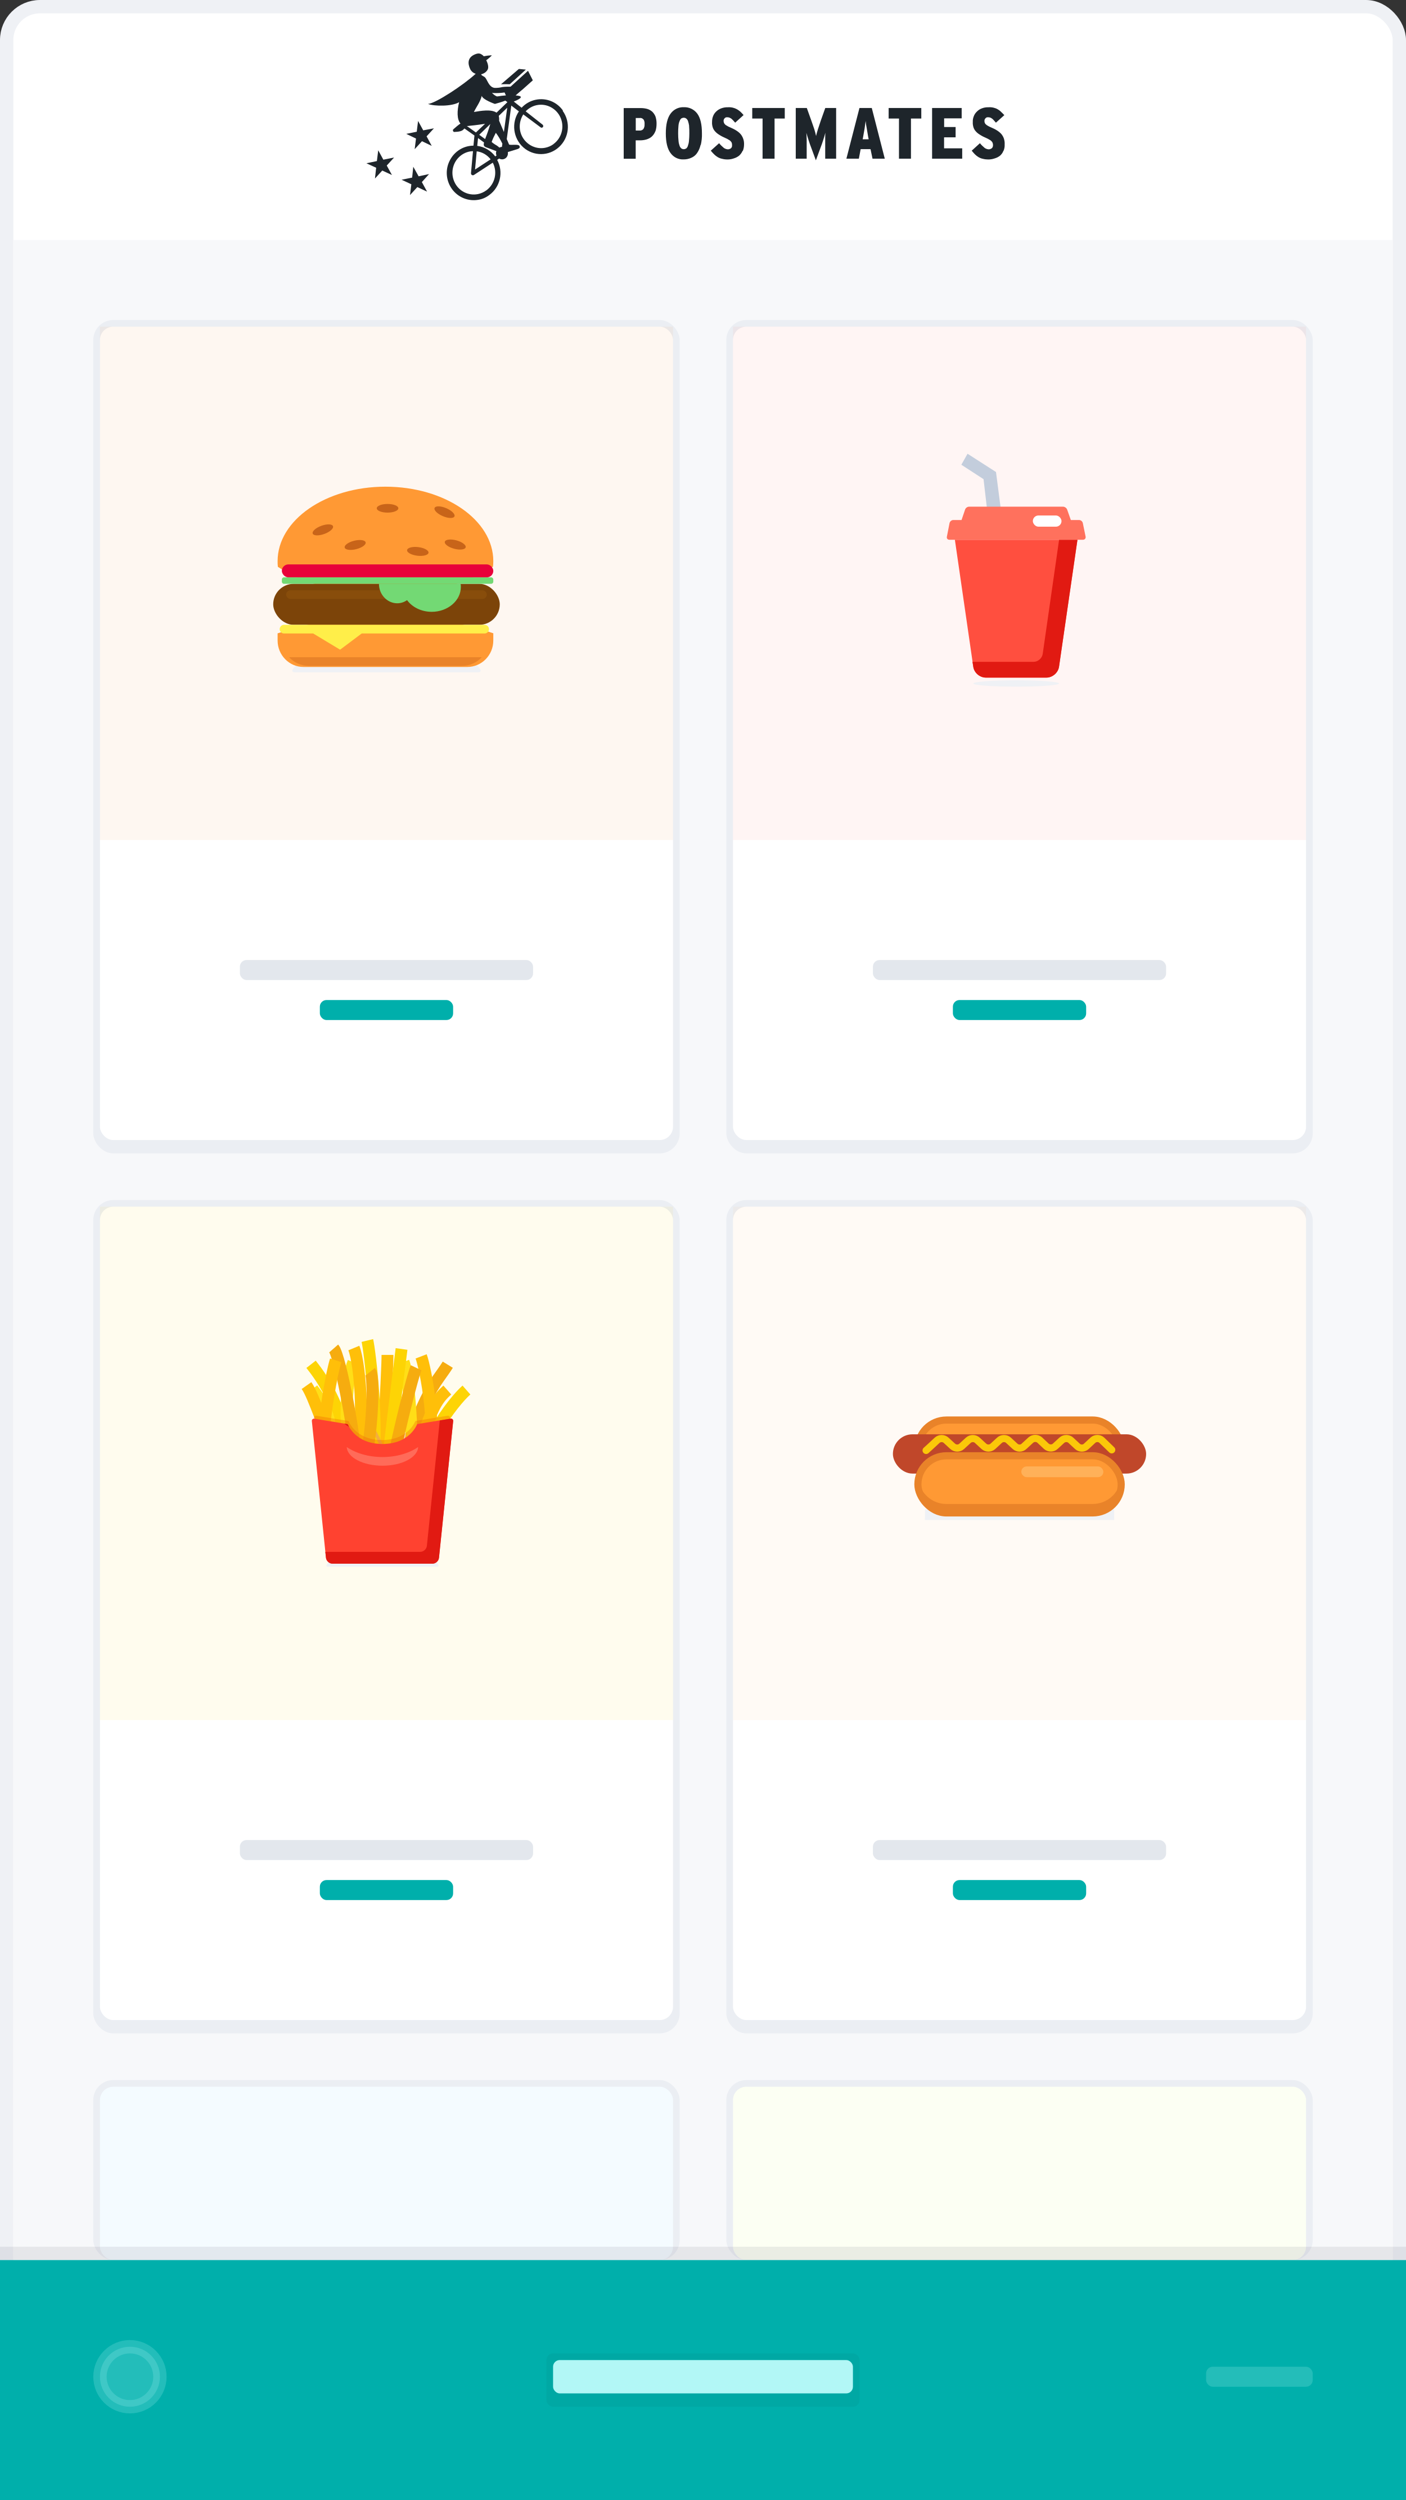 <svg width="211" height="375" viewBox="0 0 211 375" xmlns="http://www.w3.org/2000/svg"><rect x="0" y="0" width="211" height="375" fill="#333333" stroke="none"/><g transform="translate(0 1)" fill="none" fill-rule="evenodd"><rect stroke="#EFF1F5" stroke-width="2" fill="#FFF" x="1" width="209" height="373" rx="5"/><path fill="#F7F8FA" d="M2 35h207v303H2z"/><g fill="#1E252B"><path d="M98.34 18.7c-.1.3-.3.57-.52.78-.22.2-.5.34-.78.43-.33.1-.66.14-1 .14h-.64v2.76h-1.8v-7.6h2.57c.32 0 .63.04.94.12.28.08.53.22.75.4.22.2.38.45.5.72.12.36.18.74.17 1.12 0 .4-.05.78-.18 1.15zm-1.8-1.8c-.13-.16-.33-.23-.53-.2h-.6v1.88h.57c.22.02.42-.06.57-.22.14-.22.2-.47.18-.73.03-.26-.03-.52-.17-.74zm8.6 3.83c-.1.44-.27.86-.53 1.23-.2.3-.5.55-.85.7-.36.17-.75.25-1.14.25-.77.05-1.52-.3-1.98-.94-.48-.63-.72-1.62-.72-2.96 0-1.34.24-2.33.72-2.97.46-.63 1.2-1 2-.96.78-.03 1.53.33 2 .96.47.64.7 1.62.7 2.95.02.6-.04 1.18-.17 1.75zm-1.72-2.85c-.03-.25-.1-.5-.17-.72-.05-.15-.14-.28-.27-.38-.1-.08-.23-.12-.36-.12-.13 0-.26.04-.37.1-.12.1-.2.24-.26.4-.1.22-.15.46-.17.7-.04.38-.05.77-.05 1.15 0 .4.02.77.06 1.15.02.25.08.5.16.72.05.15.14.28.26.38.1.08.23.12.36.12.13 0 .25-.04.36-.1.12-.1.22-.24.26-.4.08-.22.14-.46.16-.7.04-.38.06-.77.06-1.15 0-.4 0-.77-.04-1.16v.02zm8.02 3.75c-.12.28-.3.52-.52.72-.23.18-.5.32-.77.4-.32.12-.65.17-.98.17-.27 0-.54-.03-.8-.1-.23-.04-.45-.13-.66-.25-.2-.12-.38-.26-.54-.42-.18-.17-.34-.36-.5-.55l1.25-1.12c.2.25.44.48.7.7.17.13.38.2.6.22.16 0 .33-.05.46-.15.13-.1.2-.28.18-.46 0-.1 0-.2-.03-.3-.02-.1-.06-.18-.13-.25-.08-.1-.18-.2-.3-.25-.15-.1-.32-.2-.5-.27-.33-.14-.65-.3-.96-.5-.23-.14-.44-.3-.63-.52-.16-.17-.28-.38-.35-.6-.08-.27-.12-.53-.1-.8 0-.3.04-.6.15-.87.1-.27.26-.5.47-.7.2-.2.47-.37.74-.47.32-.12.65-.18 1-.17.24-.02.5 0 .76.06.22.05.42.13.62.24.18.1.36.23.52.37.17.16.33.33.47.5l-1.26 1.14-.34-.38-.27-.25-.28-.14c-.1-.03-.2-.04-.3-.04-.16-.02-.3.04-.4.16-.1.1-.15.24-.15.37 0 .1.02.2.05.28.03.1.08.17.15.24.08.1.18.16.3.22.14.1.3.17.47.24.33.14.66.3.97.5.25.16.47.34.65.56.16.2.28.43.36.67.1.27.13.56.12.84 0 .33-.06.66-.18.96zm4.8-4.85v6.02h-1.8v-6.02h-1.55V15.2h4.88v1.58h-1.54zm7.6 6.02V19.95c0-.36 0-.72.02-1.04l-.14.52-.18.58-.2.6-.2.54-.7 1.9-.7-1.9-.2-.54-.2-.6-.18-.58-.15-.5c.03.32.04.66.05 1.03V22.8h-1.64v-7.6h1.66l.67 1.87c.17.45.3.9.45 1.3.1.34.2.68.27 1.03.05-.27.15-.6.28-1.02l.44-1.33.66-1.85h1.63v7.6h-1.63zm7.1 0l-.3-1.43h-1.48l-.27 1.43h-1.87l1.96-7.6h1.85l1.95 7.6h-1.86zm-.63-3.14l-.23-1.37c-.08-.42-.14-.8-.17-1.15l-.16 1.14-.24 1.37-.05.24h.9l-.04-.24zm6.4-2.88v6.02h-1.8v-6.02h-1.55V15.2h4.9v1.58h-1.55zm3.17 6.02v-7.6h4.44v1.55h-2.63v1.3h1.72v1.55h-1.73v1.65h2.72v1.55h-4.53zm10.7-1.17c-.1.28-.28.52-.5.72-.23.18-.5.32-.78.4-.33.12-.66.17-1 .17-.26 0-.53-.03-.8-.1-.22-.04-.44-.13-.65-.25-.2-.12-.38-.26-.54-.42-.17-.17-.33-.36-.48-.55l1.23-1.12c.2.25.44.48.7.7.17.13.38.2.6.22.16 0 .33-.05.46-.15.14-.1.2-.28.2-.46 0-.1 0-.2-.04-.3-.02-.1-.07-.18-.13-.25-.1-.1-.18-.2-.3-.25-.16-.1-.33-.2-.5-.27-.34-.14-.66-.3-.97-.5-.24-.14-.45-.3-.64-.52-.16-.17-.28-.38-.35-.6-.08-.27-.12-.53-.1-.8-.02-.3.04-.6.15-.87.1-.27.26-.5.47-.7.2-.2.45-.37.73-.47.3-.12.64-.18.98-.17.27-.02.53 0 .78.06.22.05.43.13.62.24.18.1.36.23.5.38.18.16.34.33.5.5l-1.26 1.13-.34-.38c-.08-.1-.17-.18-.27-.25-.08-.06-.17-.1-.26-.14-.1-.03-.2-.04-.3-.04-.17-.02-.3.04-.4.16-.1.1-.16.24-.15.37 0 .1 0 .2.04.28.03.1.08.17.15.24.1.1.2.16.3.22.16.1.32.17.48.24.34.14.66.3.97.5.24.16.46.34.64.56.15.2.28.43.35.67.08.27.12.56.1.84.02.33-.04.66-.17.96zM84.48 15.58c-.92-1.3-2.5-1.94-4.07-1.62-.8.16-1.56.58-2.13 1.2l-1.18-.93c.33-.13 1.4-.56.95-.8-.2-.07-.44-.1-.67-.12l.83-.72.2-.16 1.55-1.38-.72-1.43-2.4 2.18-.22.2c-.4 0-.82 0-1.24.06-.4.1-.8.14-1.2.12-.78-.15-.97-1-1.33-1.5-.2-.27-.6-.3-.64-.54.1-.02.2-.05.3-.1.3-.12.56-.35.7-.66.14-.33 0-.88-.24-1.34.18-.13.84-.66.82-.75-.4.02-.8.07-1.2.15-.03-.05-.08-.1-.13-.14-.28-.2-.52-.43-1.2-.14-1.13.48-1.07 1.4-.7 2.2.17.34.47.6.82.7l-.05.1.03-.07c-1.8 1.66-6.02 4.44-7.13 4.5.92.36 3.57.4 4.67-.26-.32 1.3-.34 2.56.2 3.2-.36.25-.7.54-1.04.84-.16.16-.1.24.03.42 0 0 1.06.02 1.38-.3.1-.07.16-.15.23-.22l1.5 1.06-.15 1.52c-1.5 0-2.88.87-3.56 2.24-.7 1.36-.56 3 .32 4.24.93 1.3 2.52 1.93 4.07 1.62.55-.1 1.1-.35 1.55-.7 1.65-1.2 2.16-3.46 1.18-5.27l.3-.2c.3.18.68.16.96-.05.28-.2.4-.57.34-.92l1.3-.4c.48-.13.56-.3.44-.52-.16-.34-1.4-.04-1.56-.23l-.34-.8.68-5.02 1.14.87c-1.16 1.7-.87 4.03.67 5.4 1.54 1.36 3.85 1.34 5.36-.06 1.52-1.4 1.76-3.7.56-5.4l-.02-.02zm-10.5-2.63c.57.04 1.16 0 1.74-.08l.2.44c-.43.03-.87.08-1.26.15-.3.05-1.12-.77-.7-.5zm-3.9 4.95c.12 0 .25 0 .37-.03 1.1-.1 1.84-.23 2.34-.3l-1.37 1.3-1.36-.97zm3.5-.3c-.3 1.03-.58 1.75-.78 2.26l-.88-.64 1.66-1.62zm-2.03 4.1c.83.1 1.57.55 2.08 1.2l-2.34 1.53.25-2.74zm1.42 5.86c-.37.27-.8.46-1.24.55-1.48.3-2.97-.48-3.57-1.9-.6-1.4-.16-3.03 1.06-3.93.5-.37 1.13-.6 1.76-.6l-.3 3.3c0 .1.04.2.13.27.07.04.15.05.22.03.03 0 .07-.02.1-.04l2.82-1.84c.75 1.43.33 3.2-.97 4.16zm1.35-5.1c-.66-.87-1.62-1.44-2.7-1.58l.12-1.17.9.66c-.1.37-.05.57.25.7l1.6.6c-.08.22-.07.45.02.66l-.2.14zm1-1.42c-.13 0-.26.04-.38.1-.1-.1-.23-.2-.37-.3-.15-.08-.8-.48-.78-.57.17-.46.38-.9.62-1.35.38.5.7 1.05.98 1.63l-.07.5zm.3-2.24l-.72-1.7c.03-.24 0-.5-.05-.72l1.27-1.22-.5 3.64zm-1.1-2.9c-.8-.55-2.37-.28-3.4-.1.35-.75.97-1.53 1.18-2.43.1.57 1.97 1.22 1.97 1.22.53-.14 1.06-.3 1.57-.5l.03.03.28.2-1.64 1.58zm8.57 4.7c-.38.28-.8.47-1.26.56-1.27.26-2.57-.3-3.3-1.4-.72-1.08-.7-2.5 0-3.6l2.6 1.94c.12.1.27.06.35-.05.08-.1.05-.26-.05-.35l-2.54-2c.46-.48 1.03-.8 1.67-.93 1.48-.3 2.97.5 3.57 1.9.6 1.4.16 3.04-1.07 3.94h.02zm-19.57-2.04l-.78-1.42-.2 1.62-1.57.32 1.46.7-.2 1.6 1.1-1.2 1.46.7-.77-1.43 1.1-1.2-1.6.3zm-.7 6.88l-.8-1.43-.17 1.63-1.58.32 1.46.68-.2 1.62 1.1-1.2 1.46.68-.78-1.43 1.08-1.2-1.58.34zm-5.28-2.47l-.78-1.43-.2 1.62-1.57.33 1.46.67-.18 1.62 1.1-1.2 1.45.67-.78-1.42 1.1-1.2-1.6.32zM75.2 11.64c.22 0 .73-.03 1.3 0l2.42-2.2-1.05-.1-2.68 2.3z"/></g><rect fill="#EBEEF3" x="14" y="47" width="88" height="125" rx="3"/><rect fill="#FFF" x="15" y="48" width="86" height="122" rx="2"/><rect fill="#EBEEF3" x="109" y="47" width="88" height="125" rx="3"/><rect fill="#FFF" x="110" y="48" width="86" height="122" rx="2"/><rect fill="#EBEEF3" x="14" y="179" width="88" height="125" rx="3"/><rect fill="#EBEEF3" x="109" y="179" width="88" height="125" rx="3"/><rect fill="#FFF" x="15" y="180" width="86" height="122" rx="2"/><rect fill="#FFF" x="110" y="180" width="86" height="122" rx="2"/><rect fill="#EBEEF3" x="14" y="311" width="88" height="27" rx="3"/><rect fill="#EBEEF3" x="109" y="311" width="88" height="27" rx="3"/><rect fill="#F4FBFF" x="15" y="312" width="86" height="26" rx="2"/><rect fill="#FCFFF3" x="110" y="312" width="86" height="26" rx="2"/><path fill="#E78A2E" opacity=".07" d="M15 48h86v77H15z"/><path fill="#00AFAB" d="M0 338h211v36H0z"/><g transform="translate(41 72)"><path d="M3.18 27.06c.2-.28.67-.5 1.02-.5h25.6c.35 0 .8.22 1.02.5l.2.28c.22.28.1.5-.27.5H3.25c-.37 0-.5-.22-.28-.5l.2-.28z" fill="#EFF1F5"/><path d="M33.03 22v1.07c0 2.2-1.74 3.97-3.9 3.97H4.54c-2.14 0-3.88-1.78-3.88-3.97V22c4.86-1.65 10.36-2.57 16.2-2.57 5.82 0 11.32.92 16.18 2.56zM32.98 12.02c.03-.28.05-.56.05-.85C33.03 5 25.78 0 16.83 0 7.9 0 .66 5 .66 11.17c0 .3 0 .57.04.85 3.8 2.55 9.6 4.17 16.14 4.17 6.52 0 12.34-1.63 16.14-4.18z" fill="#FF9934"/><rect fill="#E8023A" x="1.3" y="11.66" width="31.73" height="1.94" rx=".97"/><rect fill="#7C4409" y="14.57" width="34" height="6.15" rx="3.08"/><rect fill="#884D0B" x="1.94" y="15.54" width="30.11" height="1.3" rx=".65"/><path d="M13.28 22.02h18.44c.37 0 .66-.3.66-.65 0-.36-.3-.65-.66-.65H1.62c-.36 0-.65.3-.65.65 0 .36.3.65.66.65H6l4.04 2.43 3.24-2.43z" fill="#FFEE49"/><path d="M1.3 13.92c0-.18.14-.32.32-.32H32.7c.18 0 .33.14.33.32v.33c0 .18-.15.32-.33.32H1.62c-.18 0-.32-.14-.32-.32v-.33zm14.57.65c0 1.6 1.23 2.92 2.75 2.92.54 0 1.05-.18 1.47-.47.77 1.05 2.14 1.75 3.7 1.75 2.4 0 4.37-1.67 4.37-3.72 0-.17 0-.33-.04-.5H15.87z" fill="#73D974"/><ellipse fill="#C86419" transform="rotate(-20 7.448 6.476)" cx="7.45" cy="6.48" rx="1.62" ry=".65"/><ellipse fill="#C86419" transform="rotate(-14 12.305 8.743)" cx="12.3" cy="8.74" rx="1.62" ry=".65"/><ellipse fill="#C86419" cx="17.16" cy="3.24" rx="1.62" ry=".65"/><ellipse fill="#C86419" transform="rotate(7 21.695 9.714)" cx="21.7" cy="9.71" rx="1.62" ry=".65"/><ellipse fill="#C86419" transform="rotate(23 25.705 3.82)" cx="25.71" cy="3.82" rx="1.62" ry=".65"/><ellipse fill="#C86419" transform="rotate(15 27.324 8.676)" cx="27.32" cy="8.68" rx="1.62" ry=".65"/><path d="M31.3 25.58c-.73.8-1.8 1.3-2.97 1.3h-23c-1.16 0-2.2-.5-2.95-1.3H31.3z" fill="#E98329"/></g><rect fill="#E3E7ED" x="36" y="143" width="44" height="3" rx="1"/><rect fill="#00AFAB" x="48" y="149" width="20" height="3" rx="1"/><path fill="#FCD305" opacity=".07" d="M15 180h86v77H15z"/><rect fill="#E3E7ED" x="36" y="275" width="44" height="3" rx="1"/><rect fill="#00AFAB" x="48" y="281" width="20" height="3" rx="1"/><path fill="#FF2814" opacity=".05" d="M110 48h86v77h-86z"/><rect fill="#E3E7ED" x="131" y="143" width="44" height="3" rx="1"/><rect fill="#00AFAB" x="143" y="149" width="20" height="3" rx="1"/><path fill="#FF9934" opacity=".05" d="M110 180h86v77h-86z"/><rect fill="#E3E7ED" x="131" y="275" width="44" height="3" rx="1"/><rect fill="#00AFAB" x="143" y="281" width="20" height="3" rx="1"/><g transform="translate(142 67)"><ellipse fill="#EFF1F5" cx="10.5" cy="34.52" rx="6.44" ry=".48"/><path fill="#C3CDDC" d="M8.23 8.65L7.47 2.8 3.2.06l-.93 1.65L5.6 3.87l.57 4.87"/><path d="M1.3 12.96h18.4L16.93 32c-.13.9-.97 1.64-1.9 1.64H5.96c-.93 0-1.78-.73-1.9-1.64L1.3 12.96z" fill="#FF4F3F"/><path d="M16.96 12.96h2.73L16.93 32c-.13.9-.97 1.64-1.9 1.64H5.96c-.93 0-1.78-.73-1.9-1.64l-.12-.73h9.18c.65 0 1.26-.53 1.36-1.18l2.46-17.14z" fill="#E11A12"/><path d="M1.06 10c-.25 0-.5.2-.56.46L.1 12.5c-.06.25.1.46.38.46h20.04c.27 0 .44-.2.4-.46l-.42-2.04c-.05-.25-.3-.46-.56-.46H18.7l-.55-1.56c-.08-.24-.36-.44-.62-.44H3.43c-.26 0-.53.2-.6.44L2.3 10H1.06z" fill="#FF715D"/><rect fill="#FFF" x="13" y="9.32" width="4.3" height="1.68" rx=".84"/></g><path d="M49.48 232.92c.08-.14.28-.26.44-.26h14.95c.17 0 .37.13.45.26l.46.82c.08.14.02.26-.15.26H49.16c-.16 0-.22-.12-.15-.26l.48-.82z" fill="#EFF1F5"/><path d="M46.68 203.64c.75.96 5.28 6.53 4.98 13.06" stroke="#FDD405" stroke-width="1.78"/><path d="M67.2 203.7c-1.65 2.68-4.67 5.06-7.3 18.5" stroke="#F6AC0F" stroke-width="1.78"/><path d="M49.7 216.63c0-3.42.07-5.64-2.8-9.28" stroke="#FFDE17" stroke-width="1.78"/><path d="M58.15 202.23c0 2.9-.98 19.82-1.36 20.7" stroke="#FFBF09" stroke-width="1.78"/><path d="M55.13 200.07c.38 1.56 1.74 13.14.76 19.08" stroke="#FDD405" stroke-width="1.78"/><path d="M60.57 203.27c.9 2.45 1.5 12.62 1.05 15.3" stroke="#FFDE17" stroke-width="1.78"/><path d="M63.2 202.45c.6 1.56 2.72 11.73.76 18.04" stroke="#FFBF09" stroke-width="1.78"/><path d="M70 207.5c-2.1 1.85-7.7 9.2-6.57 14.25" stroke="#FDD405" stroke-width="1.78"/><path d="M53.02 203.34c-.83 1.93-1.74 9.13-.15 15.07" stroke="#FFDE17" stroke-width="1.78"/><path d="M53.1 201.2c.98 2.36 1.88 13.5-.16 17.88" stroke="#FFBF09" stroke-width="1.78"/><path d="M55.43 212.47c1.14 1.78 3.63 5.64 1.82 9.58" stroke="#F3AE3D" stroke-width=".5"/><path d="M60.26 201.34c-.3 2.15-2.5 20.5-2.5 20.5" stroke="#FDD405" stroke-width="1.78"/><path d="M62.45 204.16c-.6 1.26-4.53 17-4.3 19.82M50.08 201.26c.98 1.12 3.47 14.1 3.47 18.78" stroke="#F6AC0F" stroke-width="1.78"/><path d="M50.38 203.04c-.53 1.64-1.9 8.62-1.9 13.8M46 206.83c1.2 1.7 2.57 6.83 4.75 10.4M67.13 207.5c-1.36 1.2-2.4 2.6-3.92 7.94" stroke="#FFBF09" stroke-width="1.78"/><path d="M55.56 204.75c.83 1.04.18 14.33-2.4 18.56" stroke="#F6AC0F" stroke-width="1.78"/><path d="M67.14 215.6l.4-3.87c.02-.25-.16-.4-.4-.37l-4.8.78S61.32 215 57.32 215c-4 0-5.02-2.86-5.02-2.86l-4.8-.78c-.24-.04-.42.12-.4.37l.4 3.86h19.64z" fill-opacity=".3" fill="#ED5900"/><path d="M46.8 212.17c-.03-.25.16-.4.4-.37l5 .82s1.05 2.97 5.2 2.97 5.2-2.98 5.2-2.98l5-.82c.24-.04.42.12.4.37l-2.13 20.5c-.06.5-.5.88-1 .88H49.92c-.5 0-.94-.4-1-.88l-2.12-20.5z" fill="#FF4230"/><path d="M51.66 212.53l.53.1s.05.16.2.4c-.28-.15-.53-.32-.74-.5zm14.35-.47l1.6-.26c.24-.04.42.12.4.37l-2.13 20.5c-.06.5-.5.88-1 .88H49.92c-.5 0-.94-.4-1-.88l-.1-.9h14.24c.5 0 .94-.4 1-.88L66 212.05z" fill="#E11A12"/><path d="M62.75 216.05c-.07 1.56-2.44 2.8-5.35 2.8-2.92 0-5.3-1.24-5.36-2.8 1.34.92 3.24 1.5 5.36 1.5 2.1 0 4.02-.58 5.35-1.5z" fill="#FF6B59"/><g transform="translate(134 212)"><path fill="#EFF1F5" d="M4.82 13.4H33.2V15H4.8z"/><rect stroke="#E98329" stroke-width="1.07" fill="#FF9934" x="3.75" width="30.51" height="8.57" rx="4.28"/><rect fill="#C0472A" y="2.14" width="38" height="5.89" rx="2.94"/><rect stroke="#E98329" stroke-width="1.07" fill="#FF9934" x="3.75" y="5.36" width="30.51" height="8.57" rx="4.28"/><path d="M3.8 8.97c-.04.22-.05.44-.05.67 0 2.36 1.9 4.3 4.27 4.3h21.96c2.37 0 4.27-1.93 4.27-4.3 0-.22 0-.45-.05-.67-.32 2.05-2.08 3.62-4.22 3.62H8.02C5.9 12.6 4.12 11 3.8 8.96z" fill="#E98329"/><path d="M4.98 4.56l.66-.6 1-.93c.38-.34.97-.34 1.34 0l1 .92c.38.34.97.34 1.34 0l1-.92c.38-.34.97-.34 1.34 0l1 .92c.38.34.97.34 1.34 0l1-.92c.37-.34.97-.34 1.34 0l1 .92c.37.34.96.35 1.33 0L20.7 3c.37-.33.96-.33 1.33 0l1 .94c.38.33.97.34 1.33 0l1-.92c.37-.33.96-.33 1.33 0l1 .93c.37.34.95.35 1.33 0l1-.93c.38-.34.97-.33 1.32 0l1.5 1.45" stroke="#FBC809" stroke-width="1.07" stroke-linecap="round"/><rect fill="#FFB159" x="19.27" y="6.96" width="12.31" height="1.61" rx=".8"/></g><path fill-opacity=".08" fill="#19243D" d="M0 336h211v2H0z"/><rect fill-opacity=".12" fill="#007872" x="82" y="352" width="47" height="8" rx="1"/><rect fill="#B2F7F6" x="83" y="353" width="45" height="5" rx="1"/><circle stroke-opacity=".2" stroke="#B2F7F6" stroke-width="2" fill-opacity=".2" fill="#B2F7F6" cx="19.5" cy="355.5" r="4.5"/><rect fill="#24BDB9" x="181" y="354" width="16" height="3" rx="1"/></g></svg>